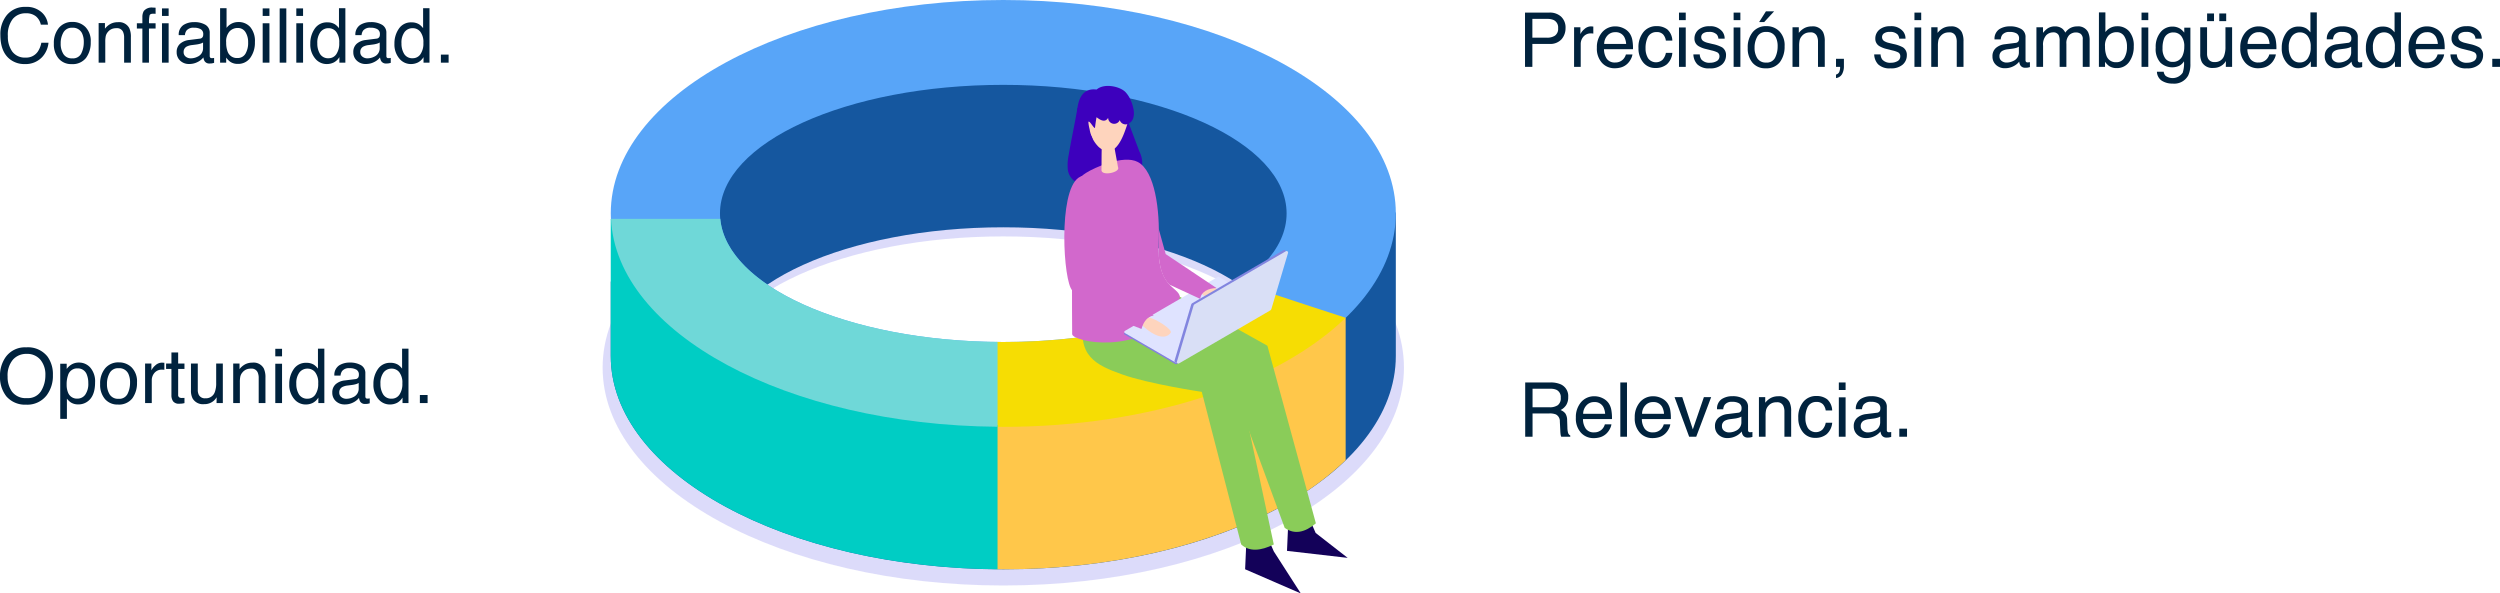 <svg xmlns="http://www.w3.org/2000/svg" width="594.805" height="141.192" viewBox="0 0 594.805 141.192">
  <g id="Grupo_43265" data-name="Grupo 43265" transform="translate(-378.703 -2240.597)">
    <path id="Trazado_112846" data-name="Trazado 112846" d="M6.812.737a5.291,5.291,0,0,1,3.806,1.292,4.563,4.563,0,0,1,1.5,2.936H10.415A3.549,3.549,0,0,0,9.259,2.987a3.663,3.663,0,0,0-2.43-.729A3.9,3.9,0,0,0,3.749,3.6,6.11,6.11,0,0,0,2.575,7.707a5.968,5.968,0,0,0,1.059,3.678A3.7,3.7,0,0,0,6.794,12.8a3.338,3.338,0,0,0,2.944-1.485,5.649,5.649,0,0,0,.8-2.057h1.705a5.826,5.826,0,0,1-1.512,3.419,5.379,5.379,0,0,1-4.148,1.661A5.475,5.475,0,0,1,2.8,12.972Q.791,11.17.791,7.408A7.107,7.107,0,0,1,2.3,2.724,5.522,5.522,0,0,1,6.812.737ZM17.895,12.98a2.182,2.182,0,0,0,2.158-1.191,5.933,5.933,0,0,0,.584-2.65A4.718,4.718,0,0,0,20.215,7a2.373,2.373,0,0,0-2.3-1.3A2.271,2.271,0,0,0,15.8,6.8a5.133,5.133,0,0,0-.659,2.672,4.465,4.465,0,0,0,.659,2.5A2.322,2.322,0,0,0,17.895,12.98Zm.062-8.666a4.262,4.262,0,0,1,3.076,1.213A4.736,4.736,0,0,1,22.289,9.1a6.122,6.122,0,0,1-1.107,3.762,4.006,4.006,0,0,1-3.437,1.485,3.88,3.88,0,0,1-3.085-1.314A5.19,5.19,0,0,1,13.518,9.5a5.615,5.615,0,0,1,1.2-3.779A4.041,4.041,0,0,1,17.956,4.314Zm6.214.272h1.5V5.923a4.215,4.215,0,0,1,1.415-1.187,3.773,3.773,0,0,1,1.661-.36,2.739,2.739,0,0,1,2.707,1.4,4.962,4.962,0,0,1,.387,2.188V14H30.234V8.067a3.212,3.212,0,0,0-.255-1.389A1.545,1.545,0,0,0,28.45,5.8a3.114,3.114,0,0,0-.923.114,2.377,2.377,0,0,0-1.143.773,2.329,2.329,0,0,0-.514.962,6.478,6.478,0,0,0-.119,1.419V14H24.17ZM34.576,3.154a2.821,2.821,0,0,1,.343-1.441A2.423,2.423,0,0,1,37.055.9q.149,0,.308.009t.36.026V2.381q-.246-.018-.356-.022t-.207,0q-.721,0-.861.374a7.385,7.385,0,0,0-.141,1.9h1.564V5.879H36.141V14H34.576V5.879h-1.31V4.631h1.31Zm4.667-.272V1.089h1.582V2.882Zm0,1.749h1.582V14H39.243Zm5.15,6.864a1.3,1.3,0,0,0,.5,1.081,1.857,1.857,0,0,0,1.187.4,3.608,3.608,0,0,0,1.617-.387,2.176,2.176,0,0,0,1.318-2.1V9.21a2.707,2.707,0,0,1-.747.308,6.366,6.366,0,0,1-.9.176l-.958.123a3.664,3.664,0,0,0-1.292.36A1.4,1.4,0,0,0,44.394,11.5Zm3.832-3.2a.859.859,0,0,0,.729-.457,1.391,1.391,0,0,0,.105-.606,1.285,1.285,0,0,0-.576-1.173,3.089,3.089,0,0,0-1.648-.365,2.094,2.094,0,0,0-1.758.668,2.2,2.2,0,0,0-.378,1.1H43.225A2.718,2.718,0,0,1,44.354,5.04a4.637,4.637,0,0,1,2.518-.681,5.124,5.124,0,0,1,2.7.633A2.147,2.147,0,0,1,50.6,6.96v5.423a.694.694,0,0,0,.1.4.487.487,0,0,0,.426.149q.105,0,.237-.013t.281-.04v1.169a4.406,4.406,0,0,1-.562.132,4.111,4.111,0,0,1-.527.026,1.3,1.3,0,0,1-1.187-.58,2.239,2.239,0,0,1-.272-.87,4.025,4.025,0,0,1-1.389,1.1,4.3,4.3,0,0,1-2,.466,2.967,2.967,0,0,1-2.14-.8,2.642,2.642,0,0,1-.831-1.991,2.564,2.564,0,0,1,.817-2.03A3.889,3.889,0,0,1,45.7,8.612Zm4.843-7.251h1.538V5.729a3.447,3.447,0,0,1,2.8-1.389,3.667,3.667,0,0,1,2.852,1.208,5.148,5.148,0,0,1,1.094,3.564,6.112,6.112,0,0,1-1.081,3.709,3.507,3.507,0,0,1-3,1.477,3.071,3.071,0,0,1-1.811-.519,4.372,4.372,0,0,1-.94-.984V14H53.068ZM57.182,12.9a2.114,2.114,0,0,0,1.92-1.02,5.02,5.02,0,0,0,.637-2.689A4.414,4.414,0,0,0,59.1,6.731a2.1,2.1,0,0,0-1.876-.976,2.617,2.617,0,0,0-1.894.8,3.592,3.592,0,0,0-.813,2.637,5.827,5.827,0,0,0,.334,2.153A2.308,2.308,0,0,0,57.182,12.9ZM63.2,4.631h1.608V14H63.2Zm0-3.542h1.608V2.882H63.2Zm4.043,0h1.582V14H67.245ZM71.2,4.631h1.608V14H71.2Zm0-3.542h1.608V2.882H71.2Zm5,8.314a4.666,4.666,0,0,0,.642,2.531,2.248,2.248,0,0,0,2.057,1.02,2.166,2.166,0,0,0,1.806-.945A4.462,4.462,0,0,0,81.413,9.3a4.009,4.009,0,0,0-.729-2.641,2.276,2.276,0,0,0-1.8-.857,2.378,2.378,0,0,0-1.938.914A4.186,4.186,0,0,0,76.2,9.4ZM78.583,4.42a3.349,3.349,0,0,1,1.811.457,4.253,4.253,0,0,1,.958.923V1.045h1.521V14H81.448V12.69a3.423,3.423,0,0,1-1.31,1.257,3.748,3.748,0,0,1-1.731.387,3.506,3.506,0,0,1-2.725-1.323,5.172,5.172,0,0,1-1.151-3.52,6.076,6.076,0,0,1,1.05-3.564A3.439,3.439,0,0,1,78.583,4.42Zm7.84,7.075a1.3,1.3,0,0,0,.5,1.081,1.857,1.857,0,0,0,1.187.4,3.608,3.608,0,0,0,1.617-.387,2.176,2.176,0,0,0,1.318-2.1V9.21a2.707,2.707,0,0,1-.747.308,6.366,6.366,0,0,1-.9.176l-.958.123a3.664,3.664,0,0,0-1.292.36A1.4,1.4,0,0,0,86.423,11.5Zm3.832-3.2a.859.859,0,0,0,.729-.457,1.391,1.391,0,0,0,.105-.606,1.285,1.285,0,0,0-.576-1.173,3.089,3.089,0,0,0-1.648-.365,2.094,2.094,0,0,0-1.758.668,2.2,2.2,0,0,0-.378,1.1H85.254A2.718,2.718,0,0,1,86.383,5.04,4.637,4.637,0,0,1,88.9,4.358a5.124,5.124,0,0,1,2.7.633A2.147,2.147,0,0,1,92.628,6.96v5.423a.694.694,0,0,0,.1.4.487.487,0,0,0,.426.149q.105,0,.237-.013t.281-.04v1.169a4.406,4.406,0,0,1-.562.132,4.111,4.111,0,0,1-.527.026,1.3,1.3,0,0,1-1.187-.58,2.239,2.239,0,0,1-.272-.87,4.025,4.025,0,0,1-1.389,1.1,4.3,4.3,0,0,1-2,.466,2.967,2.967,0,0,1-2.14-.8,2.642,2.642,0,0,1-.831-1.991,2.564,2.564,0,0,1,.817-2.03,3.889,3.889,0,0,1,2.145-.888ZM96.223,9.4a4.666,4.666,0,0,0,.642,2.531,2.248,2.248,0,0,0,2.057,1.02,2.166,2.166,0,0,0,1.806-.945,4.462,4.462,0,0,0,.708-2.711,4.009,4.009,0,0,0-.729-2.641A2.276,2.276,0,0,0,98.9,5.8a2.378,2.378,0,0,0-1.938.914A4.186,4.186,0,0,0,96.223,9.4ZM98.6,4.42a3.349,3.349,0,0,1,1.811.457,4.253,4.253,0,0,1,.958.923V1.045h1.521V14H101.47V12.69a3.423,3.423,0,0,1-1.31,1.257,3.748,3.748,0,0,1-1.731.387A3.506,3.506,0,0,1,95.7,13.011a5.172,5.172,0,0,1-1.151-3.52A6.076,6.076,0,0,1,95.6,5.927,3.439,3.439,0,0,1,98.6,4.42Zm7,7.664h1.837V14h-1.837Z" transform="translate(378 2241.5)" fill="#00223d"/>
    <path id="Trazado_112847" data-name="Trazado 112847" d="M6.943.737a5.911,5.911,0,0,1,5.063,2.2A7.121,7.121,0,0,1,13.289,7.32a7.675,7.675,0,0,1-1.468,4.808,5.821,5.821,0,0,1-4.913,2.25,5.872,5.872,0,0,1-4.685-1.969A7.434,7.434,0,0,1,.7,7.61,7.633,7.633,0,0,1,2,3.128,5.635,5.635,0,0,1,6.943.737Zm.176,12.076a3.641,3.641,0,0,0,3.344-1.657A7.052,7.052,0,0,0,11.5,7.347a5.435,5.435,0,0,0-1.191-3.665A4.065,4.065,0,0,0,7.049,2.293a4.24,4.24,0,0,0-3.27,1.375A5.8,5.8,0,0,0,2.514,7.725,5.926,5.926,0,0,0,3.6,11.341,4.082,4.082,0,0,0,7.119,12.813Zm12.015.123a2.257,2.257,0,0,0,1.841-.927,4.413,4.413,0,0,0,.734-2.773A5.176,5.176,0,0,0,21.384,7.3a2.244,2.244,0,0,0-2.25-1.556,2.244,2.244,0,0,0-2.25,1.644,6.514,6.514,0,0,0-.325,2.232,4.732,4.732,0,0,0,.325,1.854A2.243,2.243,0,0,0,19.134,12.937Zm-4.1-8.306h1.538V5.879a3.84,3.84,0,0,1,1.037-.993,3.338,3.338,0,0,1,1.881-.527A3.537,3.537,0,0,1,22.21,5.584a5.023,5.023,0,0,1,1.116,3.5q0,3.076-1.608,4.395a3.634,3.634,0,0,1-2.373.835,3.221,3.221,0,0,1-1.784-.466,4.111,4.111,0,0,1-.94-.905v4.808H15.038Zm13.869,8.35a2.182,2.182,0,0,0,2.158-1.191,5.933,5.933,0,0,0,.584-2.65A4.718,4.718,0,0,0,31.228,7a2.373,2.373,0,0,0-2.3-1.3A2.271,2.271,0,0,0,26.815,6.8a5.133,5.133,0,0,0-.659,2.672,4.465,4.465,0,0,0,.659,2.5A2.322,2.322,0,0,0,28.907,12.98Zm.062-8.666a4.262,4.262,0,0,1,3.076,1.213A4.736,4.736,0,0,1,33.3,9.1a6.122,6.122,0,0,1-1.107,3.762,4.006,4.006,0,0,1-3.437,1.485,3.88,3.88,0,0,1-3.085-1.314A5.19,5.19,0,0,1,24.53,9.5a5.615,5.615,0,0,1,1.2-3.779A4.041,4.041,0,0,1,28.969,4.314Zm6.258.272h1.5V6.213a3.592,3.592,0,0,1,.905-1.156A2.347,2.347,0,0,1,39.3,4.376q.044,0,.149.009t.36.035V6.09a2.363,2.363,0,0,0-.259-.035q-.119-.009-.259-.009a2.258,2.258,0,0,0-1.837.769,2.684,2.684,0,0,0-.642,1.771V14H35.227Zm6.267-2.628h1.6V4.587h1.5V5.879h-1.5v6.144a.665.665,0,0,0,.334.659,1.42,1.42,0,0,0,.615.1q.114,0,.246,0t.308-.022V14a3.532,3.532,0,0,1-.567.114,5.39,5.39,0,0,1-.637.035,1.717,1.717,0,0,1-1.5-.567,2.519,2.519,0,0,1-.4-1.472V5.879H40.219V4.587h1.274ZM47.76,4.587v6.249a2.635,2.635,0,0,0,.229,1.178,1.6,1.6,0,0,0,1.573.844,2.224,2.224,0,0,0,2.25-1.477,5.858,5.858,0,0,0,.325-2.171V4.587h1.582V14H52.225l.018-1.389a3.191,3.191,0,0,1-.765.905,3.365,3.365,0,0,1-2.2.738,2.834,2.834,0,0,1-2.742-1.345,4,4,0,0,1-.4-1.925v-6.4Zm8.429,0h1.5V5.923a4.215,4.215,0,0,1,1.415-1.187,3.773,3.773,0,0,1,1.661-.36,2.739,2.739,0,0,1,2.707,1.4,4.962,4.962,0,0,1,.387,2.188V14H62.253V8.067A3.212,3.212,0,0,0,62,6.679,1.545,1.545,0,0,0,60.469,5.8a3.114,3.114,0,0,0-.923.114,2.377,2.377,0,0,0-1.143.773,2.329,2.329,0,0,0-.514.962,6.478,6.478,0,0,0-.119,1.419V14H56.188ZM66.2,4.631h1.608V14H66.2Zm0-3.542h1.608V2.882H66.2Zm5,8.314a4.666,4.666,0,0,0,.642,2.531,2.248,2.248,0,0,0,2.057,1.02,2.166,2.166,0,0,0,1.806-.945A4.462,4.462,0,0,0,76.412,9.3a4.009,4.009,0,0,0-.729-2.641,2.276,2.276,0,0,0-1.8-.857,2.378,2.378,0,0,0-1.938.914A4.186,4.186,0,0,0,71.2,9.4ZM73.582,4.42a3.349,3.349,0,0,1,1.811.457,4.253,4.253,0,0,1,.958.923V1.045h1.521V14H76.447V12.69a3.423,3.423,0,0,1-1.31,1.257,3.748,3.748,0,0,1-1.731.387,3.506,3.506,0,0,1-2.725-1.323,5.172,5.172,0,0,1-1.151-3.52,6.076,6.076,0,0,1,1.05-3.564A3.439,3.439,0,0,1,73.582,4.42Zm7.84,7.075a1.3,1.3,0,0,0,.5,1.081,1.857,1.857,0,0,0,1.187.4,3.608,3.608,0,0,0,1.617-.387,2.176,2.176,0,0,0,1.318-2.1V9.21a2.707,2.707,0,0,1-.747.308,6.366,6.366,0,0,1-.9.176l-.958.123a3.664,3.664,0,0,0-1.292.36A1.4,1.4,0,0,0,81.422,11.5Zm3.832-3.2a.859.859,0,0,0,.729-.457,1.391,1.391,0,0,0,.105-.606,1.285,1.285,0,0,0-.576-1.173,3.089,3.089,0,0,0-1.648-.365,2.094,2.094,0,0,0-1.758.668,2.2,2.2,0,0,0-.378,1.1H80.253A2.718,2.718,0,0,1,81.382,5.04,4.637,4.637,0,0,1,83.9,4.358a5.124,5.124,0,0,1,2.7.633A2.147,2.147,0,0,1,87.627,6.96v5.423a.694.694,0,0,0,.1.4.487.487,0,0,0,.426.149q.105,0,.237-.013t.281-.04v1.169a4.406,4.406,0,0,1-.562.132,4.111,4.111,0,0,1-.527.026,1.3,1.3,0,0,1-1.187-.58,2.239,2.239,0,0,1-.272-.87,4.025,4.025,0,0,1-1.389,1.1,4.3,4.3,0,0,1-2,.466,2.967,2.967,0,0,1-2.14-.8,2.642,2.642,0,0,1-.831-1.991,2.564,2.564,0,0,1,.817-2.03,3.889,3.889,0,0,1,2.145-.888ZM91.222,9.4a4.666,4.666,0,0,0,.642,2.531,2.248,2.248,0,0,0,2.057,1.02,2.166,2.166,0,0,0,1.806-.945A4.462,4.462,0,0,0,96.434,9.3,4.009,4.009,0,0,0,95.7,6.657,2.276,2.276,0,0,0,93.9,5.8a2.378,2.378,0,0,0-1.938.914A4.186,4.186,0,0,0,91.222,9.4ZM93.6,4.42a3.349,3.349,0,0,1,1.811.457,4.253,4.253,0,0,1,.958.923V1.045h1.521V14H96.469V12.69a3.423,3.423,0,0,1-1.31,1.257,3.748,3.748,0,0,1-1.731.387A3.506,3.506,0,0,1,90.7,13.011a5.172,5.172,0,0,1-1.151-3.52A6.076,6.076,0,0,1,90.6,5.927,3.439,3.439,0,0,1,93.6,4.42Zm7,7.664h1.837V14h-1.837Z" transform="translate(378 2322.5)" fill="#00223d"/>
    <path id="Trazado_112848" data-name="Trazado 112848" d="M1.538,1.089h5.81a3.938,3.938,0,0,1,2.777.971A3.524,3.524,0,0,1,11.18,4.789a3.968,3.968,0,0,1-.94,2.632A3.563,3.563,0,0,1,7.348,8.542H3.287V14H1.538ZM9.413,4.8A1.943,1.943,0,0,0,8.358,2.864a3.808,3.808,0,0,0-1.591-.272H3.287V7.065h3.48a3.326,3.326,0,0,0,1.912-.5A1.985,1.985,0,0,0,9.413,4.8Zm3.8-.211h1.5V6.213a3.592,3.592,0,0,1,.905-1.156,2.347,2.347,0,0,1,1.661-.681q.044,0,.149.009t.36.035V6.09a2.363,2.363,0,0,0-.259-.035q-.119-.009-.259-.009a2.258,2.258,0,0,0-1.837.769,2.684,2.684,0,0,0-.642,1.771V14H13.21Zm9.87-.211a4.294,4.294,0,0,1,1.942.47,3.582,3.582,0,0,1,1.433,1.217,4.2,4.2,0,0,1,.633,1.661A10.868,10.868,0,0,1,27.229,9.8h-6.9a4.026,4.026,0,0,0,.677,2.3,2.266,2.266,0,0,0,1.96.866,2.534,2.534,0,0,0,1.978-.817,2.755,2.755,0,0,0,.6-1.1H27.1a3.276,3.276,0,0,1-.409,1.156,4.111,4.111,0,0,1-.778,1.042,3.687,3.687,0,0,1-1.784.949,5.42,5.42,0,0,1-1.292.141,3.964,3.964,0,0,1-2.979-1.279,4.976,4.976,0,0,1-1.222-3.582,5.41,5.41,0,0,1,1.23-3.683A4.059,4.059,0,0,1,23.08,4.376ZM25.6,8.542A4.1,4.1,0,0,0,25.154,6.9a2.3,2.3,0,0,0-2.171-1.143,2.406,2.406,0,0,0-1.828.787,2.972,2.972,0,0,0-.782,2Zm7.2-4.228a4.1,4.1,0,0,1,2.588.773,3.705,3.705,0,0,1,1.2,2.663H35.051a2.839,2.839,0,0,0-.642-1.446A2.027,2.027,0,0,0,32.8,5.729a2.222,2.222,0,0,0-2.162,1.477,5.865,5.865,0,0,0-.422,2.364,4.449,4.449,0,0,0,.6,2.382,2.317,2.317,0,0,0,3.441.365,3.311,3.311,0,0,0,.8-1.648h1.538a4.129,4.129,0,0,1-1.318,2.738,4.113,4.113,0,0,1-2.7.866,3.6,3.6,0,0,1-2.944-1.349,5.164,5.164,0,0,1-1.1-3.371,5.678,5.678,0,0,1,1.2-3.858A3.891,3.891,0,0,1,32.8,4.314Zm5.37.316h1.608V14H38.171Zm0-3.542h1.608V2.882H38.171Zm4.939,9.958a2.3,2.3,0,0,0,.4,1.213,2.485,2.485,0,0,0,2.074.765,3.059,3.059,0,0,0,1.547-.382,1.27,1.27,0,0,0,.668-1.182,1.011,1.011,0,0,0-.536-.923,6.374,6.374,0,0,0-1.354-.448l-1.257-.316A6.131,6.131,0,0,1,42.873,9.1a2,2,0,0,1-1.02-1.775,2.713,2.713,0,0,1,.962-2.162A3.839,3.839,0,0,1,45.4,4.341a3.593,3.593,0,0,1,3.067,1.248,2.708,2.708,0,0,1,.571,1.705H47.549a1.83,1.83,0,0,0-.378-.976,2.41,2.41,0,0,0-1.89-.624,2.259,2.259,0,0,0-1.358.343,1.074,1.074,0,0,0-.461.905,1.114,1.114,0,0,0,.606.984,3.644,3.644,0,0,0,1.037.387l1.046.255a8.087,8.087,0,0,1,2.285.8,2.118,2.118,0,0,1,.923,1.907,2.906,2.906,0,0,1-.954,2.171,4.059,4.059,0,0,1-2.9.914,3.9,3.9,0,0,1-2.975-.954,3.606,3.606,0,0,1-.936-2.36Zm8.06-6.416h1.608V14H51.17Zm0-3.542h1.608V2.882H51.17ZM58.9,12.98a2.182,2.182,0,0,0,2.158-1.191,5.933,5.933,0,0,0,.584-2.65A4.718,4.718,0,0,0,61.225,7a2.373,2.373,0,0,0-2.3-1.3A2.271,2.271,0,0,0,56.813,6.8a5.133,5.133,0,0,0-.659,2.672,4.465,4.465,0,0,0,.659,2.5A2.322,2.322,0,0,0,58.9,12.98Zm.062-8.666a4.262,4.262,0,0,1,3.076,1.213A4.736,4.736,0,0,1,63.3,9.1a6.122,6.122,0,0,1-1.107,3.762,4.006,4.006,0,0,1-3.437,1.485,3.88,3.88,0,0,1-3.085-1.314A5.19,5.19,0,0,1,54.527,9.5a5.615,5.615,0,0,1,1.2-3.779A4.041,4.041,0,0,1,58.966,4.314ZM60.8.8l-2.347,2.54H57.243L58.852.8ZM65.18,4.587h1.5V5.923A4.215,4.215,0,0,1,68.1,4.736a3.773,3.773,0,0,1,1.661-.36,2.739,2.739,0,0,1,2.707,1.4,4.962,4.962,0,0,1,.387,2.188V14H71.244V8.067a3.212,3.212,0,0,0-.255-1.389A1.545,1.545,0,0,0,69.46,5.8a3.114,3.114,0,0,0-.923.114,2.377,2.377,0,0,0-1.143.773,2.329,2.329,0,0,0-.514.962,6.478,6.478,0,0,0-.119,1.419V14H65.18Zm10.345,11.25a1.109,1.109,0,0,0,.853-.853,2.413,2.413,0,0,0,.132-.765q0-.062,0-.11a.605.605,0,0,0-.022-.11h-.958V12.084h1.881v1.775a3.846,3.846,0,0,1-.422,1.837,1.922,1.922,0,0,1-1.459.976Zm10.608-4.79a2.3,2.3,0,0,0,.4,1.213,2.485,2.485,0,0,0,2.074.765,3.059,3.059,0,0,0,1.547-.382,1.27,1.27,0,0,0,.668-1.182,1.011,1.011,0,0,0-.536-.923,6.374,6.374,0,0,0-1.354-.448l-1.257-.316A6.131,6.131,0,0,1,85.9,9.1a2,2,0,0,1-1.02-1.775,2.713,2.713,0,0,1,.962-2.162,3.839,3.839,0,0,1,2.588-.826,3.593,3.593,0,0,1,3.067,1.248,2.708,2.708,0,0,1,.571,1.705H90.571a1.83,1.83,0,0,0-.378-.976,2.41,2.41,0,0,0-1.89-.624,2.259,2.259,0,0,0-1.358.343,1.074,1.074,0,0,0-.461.905,1.114,1.114,0,0,0,.606.984,3.644,3.644,0,0,0,1.037.387l1.046.255a8.087,8.087,0,0,1,2.285.8,2.118,2.118,0,0,1,.923,1.907,2.906,2.906,0,0,1-.954,2.171,4.059,4.059,0,0,1-2.9.914,3.9,3.9,0,0,1-2.975-.954,3.606,3.606,0,0,1-.936-2.36Zm8.06-6.416H95.8V14H94.192Zm0-3.542H95.8V2.882H94.192Zm4,3.5h1.5V5.923a4.215,4.215,0,0,1,1.415-1.187,3.773,3.773,0,0,1,1.661-.36,2.739,2.739,0,0,1,2.707,1.4,4.962,4.962,0,0,1,.387,2.188V14h-1.608V8.067A3.212,3.212,0,0,0,104,6.679a1.545,1.545,0,0,0-1.529-.879,3.114,3.114,0,0,0-.923.114,2.377,2.377,0,0,0-1.143.773,2.329,2.329,0,0,0-.514.962,6.478,6.478,0,0,0-.119,1.419V14H98.191ZM114.416,11.5a1.3,1.3,0,0,0,.5,1.081,1.857,1.857,0,0,0,1.187.4,3.608,3.608,0,0,0,1.617-.387,2.176,2.176,0,0,0,1.318-2.1V9.21a2.707,2.707,0,0,1-.747.308,6.366,6.366,0,0,1-.9.176l-.958.123a3.664,3.664,0,0,0-1.292.36A1.4,1.4,0,0,0,114.416,11.5Zm3.832-3.2a.859.859,0,0,0,.729-.457,1.391,1.391,0,0,0,.105-.606,1.285,1.285,0,0,0-.576-1.173,3.089,3.089,0,0,0-1.648-.365,2.094,2.094,0,0,0-1.758.668,2.2,2.2,0,0,0-.378,1.1h-1.477a2.718,2.718,0,0,1,1.129-2.421,4.637,4.637,0,0,1,2.518-.681,5.124,5.124,0,0,1,2.7.633,2.147,2.147,0,0,1,1.028,1.969v5.423a.694.694,0,0,0,.1.4.487.487,0,0,0,.426.149q.105,0,.237-.013t.281-.04v1.169a4.406,4.406,0,0,1-.562.132,4.111,4.111,0,0,1-.527.026,1.3,1.3,0,0,1-1.187-.58,2.239,2.239,0,0,1-.272-.87,4.025,4.025,0,0,1-1.389,1.1,4.3,4.3,0,0,1-2,.466,2.967,2.967,0,0,1-2.14-.8,2.642,2.642,0,0,1-.831-1.991,2.564,2.564,0,0,1,.817-2.03,3.889,3.889,0,0,1,2.145-.888Zm4.966-3.709h1.564V5.923a5.258,5.258,0,0,1,1.02-1.011,3.066,3.066,0,0,1,1.775-.536,2.794,2.794,0,0,1,1.811.554,2.894,2.894,0,0,1,.7.932,3.419,3.419,0,0,1,1.239-1.121,3.457,3.457,0,0,1,1.6-.365,2.616,2.616,0,0,1,2.584,1.371,4.482,4.482,0,0,1,.369,1.986V14h-1.644V7.461a1.523,1.523,0,0,0-.47-1.292,1.861,1.861,0,0,0-1.147-.352,2.277,2.277,0,0,0-1.6.624,2.74,2.74,0,0,0-.672,2.083V14h-1.608V7.856a3.192,3.192,0,0,0-.229-1.4A1.394,1.394,0,0,0,127.16,5.8a2.32,2.32,0,0,0-1.63.694,3.4,3.4,0,0,0-.734,2.514V14h-1.582Zm14.871-3.542h1.538V5.729a3.447,3.447,0,0,1,2.8-1.389,3.667,3.667,0,0,1,2.852,1.208,5.148,5.148,0,0,1,1.094,3.564,6.112,6.112,0,0,1-1.081,3.709,3.507,3.507,0,0,1-3,1.477,3.071,3.071,0,0,1-1.811-.519,4.372,4.372,0,0,1-.94-.984V14h-1.459ZM142.2,12.9a2.114,2.114,0,0,0,1.92-1.02,5.02,5.02,0,0,0,.637-2.689,4.414,4.414,0,0,0-.637-2.461,2.1,2.1,0,0,0-1.876-.976,2.617,2.617,0,0,0-1.894.8,3.592,3.592,0,0,0-.813,2.637,5.827,5.827,0,0,0,.334,2.153A2.308,2.308,0,0,0,142.2,12.9Zm6.021-8.271h1.608V14h-1.608Zm0-3.542h1.608V2.882h-1.608ZM155.54,4.42a3.431,3.431,0,0,1,1.934.545,4.343,4.343,0,0,1,.914.9V4.675h1.459v8.561a6.313,6.313,0,0,1-.527,2.83,3.786,3.786,0,0,1-3.718,1.916,4.56,4.56,0,0,1-2.558-.681,2.656,2.656,0,0,1-1.16-2.131h1.608a1.79,1.79,0,0,0,.457.976,2.893,2.893,0,0,0,4.069-.756,7.227,7.227,0,0,0,.308-2.7,3.1,3.1,0,0,1-1.143,1.072,4.1,4.1,0,0,1-4.443-.734,4.774,4.774,0,0,1-1.147-3.59,5.437,5.437,0,0,1,1.156-3.691A3.574,3.574,0,0,1,155.54,4.42Zm2.848,4.834a3.924,3.924,0,0,0-.721-2.593,2.309,2.309,0,0,0-1.837-.844,2.268,2.268,0,0,0-2.285,1.564,6.134,6.134,0,0,0-.325,2.188,3.885,3.885,0,0,0,.646,2.421,2.085,2.085,0,0,0,1.736.831,2.437,2.437,0,0,0,2.4-1.538A4.961,4.961,0,0,0,158.388,9.254Zm5.423-4.667v6.249a2.635,2.635,0,0,0,.229,1.178,1.6,1.6,0,0,0,1.573.844,2.224,2.224,0,0,0,2.25-1.477,5.858,5.858,0,0,0,.325-2.171V4.587h1.582V14h-1.494l.018-1.389a3.191,3.191,0,0,1-.765.905,3.365,3.365,0,0,1-2.2.738,2.834,2.834,0,0,1-2.742-1.345,4,4,0,0,1-.4-1.925v-6.4ZM166.72,1.3h1.644V3.128H166.72Zm-2.9,0h1.644V3.128h-1.644Zm12.34,3.076a4.294,4.294,0,0,1,1.942.47,3.582,3.582,0,0,1,1.433,1.217,4.2,4.2,0,0,1,.633,1.661,10.868,10.868,0,0,1,.141,2.074h-6.9a4.026,4.026,0,0,0,.677,2.3,2.266,2.266,0,0,0,1.96.866,2.534,2.534,0,0,0,1.978-.817,2.755,2.755,0,0,0,.6-1.1h1.556a3.276,3.276,0,0,1-.409,1.156,4.111,4.111,0,0,1-.778,1.042,3.687,3.687,0,0,1-1.784.949,5.42,5.42,0,0,1-1.292.141,3.964,3.964,0,0,1-2.979-1.279,4.976,4.976,0,0,1-1.222-3.582,5.41,5.41,0,0,1,1.23-3.683A4.059,4.059,0,0,1,176.159,4.376Zm2.522,4.166a4.1,4.1,0,0,0-.448-1.644,2.3,2.3,0,0,0-2.171-1.143,2.406,2.406,0,0,0-1.828.787,2.972,2.972,0,0,0-.782,2Zm4.57.861a4.666,4.666,0,0,0,.642,2.531,2.248,2.248,0,0,0,2.057,1.02,2.166,2.166,0,0,0,1.806-.945,4.462,4.462,0,0,0,.708-2.711,4.009,4.009,0,0,0-.729-2.641,2.276,2.276,0,0,0-1.8-.857,2.378,2.378,0,0,0-1.938.914A4.186,4.186,0,0,0,183.252,9.4Zm2.382-4.983a3.349,3.349,0,0,1,1.811.457,4.253,4.253,0,0,1,.958.923V1.045h1.521V14H188.5V12.69a3.423,3.423,0,0,1-1.31,1.257,3.748,3.748,0,0,1-1.731.387,3.506,3.506,0,0,1-2.725-1.323,5.172,5.172,0,0,1-1.151-3.52,6.076,6.076,0,0,1,1.05-3.564A3.439,3.439,0,0,1,185.634,4.42Zm7.84,7.075a1.3,1.3,0,0,0,.5,1.081,1.857,1.857,0,0,0,1.187.4,3.608,3.608,0,0,0,1.617-.387,2.176,2.176,0,0,0,1.318-2.1V9.21a2.707,2.707,0,0,1-.747.308,6.366,6.366,0,0,1-.9.176l-.958.123a3.664,3.664,0,0,0-1.292.36A1.4,1.4,0,0,0,193.474,11.5Zm3.832-3.2a.859.859,0,0,0,.729-.457,1.391,1.391,0,0,0,.105-.606,1.285,1.285,0,0,0-.576-1.173,3.089,3.089,0,0,0-1.648-.365,2.094,2.094,0,0,0-1.758.668,2.2,2.2,0,0,0-.378,1.1H192.3a2.718,2.718,0,0,1,1.129-2.421,4.637,4.637,0,0,1,2.518-.681,5.124,5.124,0,0,1,2.7.633,2.147,2.147,0,0,1,1.028,1.969v5.423a.694.694,0,0,0,.1.4.487.487,0,0,0,.426.149q.105,0,.237-.013t.281-.04v1.169a4.406,4.406,0,0,1-.562.132,4.111,4.111,0,0,1-.527.026,1.3,1.3,0,0,1-1.187-.58,2.239,2.239,0,0,1-.272-.87,4.025,4.025,0,0,1-1.389,1.1,4.3,4.3,0,0,1-2,.466,2.967,2.967,0,0,1-2.14-.8,2.642,2.642,0,0,1-.831-1.991,2.564,2.564,0,0,1,.817-2.03,3.889,3.889,0,0,1,2.145-.888ZM203.273,9.4a4.666,4.666,0,0,0,.642,2.531,2.248,2.248,0,0,0,2.057,1.02,2.166,2.166,0,0,0,1.806-.945,4.462,4.462,0,0,0,.708-2.711,4.009,4.009,0,0,0-.729-2.641,2.276,2.276,0,0,0-1.8-.857,2.378,2.378,0,0,0-1.938.914A4.186,4.186,0,0,0,203.273,9.4Zm2.382-4.983a3.349,3.349,0,0,1,1.811.457,4.253,4.253,0,0,1,.958.923V1.045h1.521V14h-1.424V12.69a3.423,3.423,0,0,1-1.31,1.257,3.748,3.748,0,0,1-1.731.387,3.506,3.506,0,0,1-2.725-1.323,5.172,5.172,0,0,1-1.151-3.52,6.076,6.076,0,0,1,1.05-3.564A3.439,3.439,0,0,1,205.655,4.42ZM216.2,4.376a4.294,4.294,0,0,1,1.942.47,3.582,3.582,0,0,1,1.433,1.217,4.2,4.2,0,0,1,.633,1.661,10.868,10.868,0,0,1,.141,2.074h-6.9a4.026,4.026,0,0,0,.677,2.3,2.266,2.266,0,0,0,1.96.866,2.534,2.534,0,0,0,1.978-.817,2.755,2.755,0,0,0,.6-1.1h1.556a3.276,3.276,0,0,1-.409,1.156,4.111,4.111,0,0,1-.778,1.042,3.687,3.687,0,0,1-1.784.949,5.42,5.42,0,0,1-1.292.141,3.964,3.964,0,0,1-2.979-1.279,4.976,4.976,0,0,1-1.222-3.582,5.41,5.41,0,0,1,1.23-3.683A4.059,4.059,0,0,1,216.2,4.376Zm2.522,4.166a4.1,4.1,0,0,0-.448-1.644,2.3,2.3,0,0,0-2.171-1.143,2.406,2.406,0,0,0-1.828.787,2.972,2.972,0,0,0-.782,2Zm4.509,2.5a2.3,2.3,0,0,0,.4,1.213,2.485,2.485,0,0,0,2.074.765,3.059,3.059,0,0,0,1.547-.382,1.27,1.27,0,0,0,.668-1.182,1.011,1.011,0,0,0-.536-.923,6.374,6.374,0,0,0-1.354-.448l-1.257-.316A6.131,6.131,0,0,1,223,9.1a2,2,0,0,1-1.02-1.775,2.713,2.713,0,0,1,.962-2.162,3.839,3.839,0,0,1,2.588-.826,3.593,3.593,0,0,1,3.067,1.248,2.708,2.708,0,0,1,.571,1.705h-1.494a1.83,1.83,0,0,0-.378-.976,2.41,2.41,0,0,0-1.89-.624,2.259,2.259,0,0,0-1.358.343,1.074,1.074,0,0,0-.461.905,1.114,1.114,0,0,0,.606.984,3.644,3.644,0,0,0,1.037.387l1.046.255a8.087,8.087,0,0,1,2.285.8,2.118,2.118,0,0,1,.923,1.907,2.906,2.906,0,0,1-.954,2.171,4.059,4.059,0,0,1-2.9.914,3.9,3.9,0,0,1-2.975-.954,3.606,3.606,0,0,1-.936-2.36Zm8.438,1.037h1.837V14h-1.837Z" transform="translate(740 2242.5)" fill="#00223d"/>
    <path id="Trazado_112849" data-name="Trazado 112849" d="M7.374,7a3.389,3.389,0,0,0,1.947-.492,2,2,0,0,0,.716-1.775,1.9,1.9,0,0,0-1-1.881A3.274,3.274,0,0,0,7.6,2.592H3.331V7ZM1.582,1.089H7.559a5.961,5.961,0,0,1,2.435.431,3.049,3.049,0,0,1,1.819,3.05,3.43,3.43,0,0,1-.479,1.9,3.461,3.461,0,0,1-1.34,1.187,2.641,2.641,0,0,1,1.138.809,2.9,2.9,0,0,1,.426,1.626l.062,1.731a5.323,5.323,0,0,0,.123,1.1,1.08,1.08,0,0,0,.563.791V14H10.16a1.613,1.613,0,0,1-.141-.431,8.266,8.266,0,0,1-.088-1.02L9.826,10.4a1.809,1.809,0,0,0-.94-1.7,3.89,3.89,0,0,0-1.573-.237H3.331V14H1.582Zm16.5,3.287a4.294,4.294,0,0,1,1.942.47,3.582,3.582,0,0,1,1.433,1.217,4.2,4.2,0,0,1,.633,1.661A10.868,10.868,0,0,1,22.228,9.8h-6.9A4.026,4.026,0,0,0,16,12.1a2.266,2.266,0,0,0,1.96.866,2.534,2.534,0,0,0,1.978-.817,2.755,2.755,0,0,0,.6-1.1H22.1a3.276,3.276,0,0,1-.409,1.156,4.111,4.111,0,0,1-.778,1.042,3.687,3.687,0,0,1-1.784.949,5.42,5.42,0,0,1-1.292.141,3.964,3.964,0,0,1-2.979-1.279,4.976,4.976,0,0,1-1.222-3.582,5.41,5.41,0,0,1,1.23-3.683A4.059,4.059,0,0,1,18.079,4.376ZM20.6,8.542A4.1,4.1,0,0,0,20.153,6.9a2.3,2.3,0,0,0-2.171-1.143,2.406,2.406,0,0,0-1.828.787,2.972,2.972,0,0,0-.782,2Zm3.612-7.453H25.8V14H24.214Zm7.875,3.287a4.294,4.294,0,0,1,1.942.47,3.582,3.582,0,0,1,1.433,1.217A4.2,4.2,0,0,1,36.1,7.725,10.868,10.868,0,0,1,36.237,9.8h-6.9a4.026,4.026,0,0,0,.677,2.3,2.266,2.266,0,0,0,1.96.866,2.534,2.534,0,0,0,1.978-.817,2.755,2.755,0,0,0,.6-1.1h1.556A3.276,3.276,0,0,1,35.7,12.2a4.111,4.111,0,0,1-.778,1.042,3.687,3.687,0,0,1-1.784.949,5.42,5.42,0,0,1-1.292.141,3.964,3.964,0,0,1-2.979-1.279,4.976,4.976,0,0,1-1.222-3.582,5.41,5.41,0,0,1,1.23-3.683A4.059,4.059,0,0,1,32.089,4.376Zm2.522,4.166A4.1,4.1,0,0,0,34.163,6.9a2.3,2.3,0,0,0-2.171-1.143,2.406,2.406,0,0,0-1.828.787,2.972,2.972,0,0,0-.782,2Zm4.342-3.955,2.514,7.664,2.628-7.664h1.731L42.275,14H40.588L37.116,4.587ZM48.393,11.5a1.3,1.3,0,0,0,.5,1.081,1.857,1.857,0,0,0,1.187.4,3.608,3.608,0,0,0,1.617-.387,2.176,2.176,0,0,0,1.318-2.1V9.21a2.707,2.707,0,0,1-.747.308,6.366,6.366,0,0,1-.9.176l-.958.123a3.664,3.664,0,0,0-1.292.36A1.4,1.4,0,0,0,48.393,11.5Zm3.832-3.2a.859.859,0,0,0,.729-.457,1.391,1.391,0,0,0,.105-.606,1.285,1.285,0,0,0-.576-1.173,3.089,3.089,0,0,0-1.648-.365,2.094,2.094,0,0,0-1.758.668,2.2,2.2,0,0,0-.378,1.1H47.224A2.718,2.718,0,0,1,48.353,5.04a4.637,4.637,0,0,1,2.518-.681,5.124,5.124,0,0,1,2.7.633A2.147,2.147,0,0,1,54.6,6.96v5.423a.694.694,0,0,0,.1.4.487.487,0,0,0,.426.149q.105,0,.237-.013t.281-.04v1.169a4.406,4.406,0,0,1-.562.132,4.111,4.111,0,0,1-.527.026,1.3,1.3,0,0,1-1.187-.58,2.239,2.239,0,0,1-.272-.87,4.025,4.025,0,0,1-1.389,1.1,4.3,4.3,0,0,1-2,.466,2.967,2.967,0,0,1-2.14-.8,2.642,2.642,0,0,1-.831-1.991,2.564,2.564,0,0,1,.817-2.03A3.889,3.889,0,0,1,49.7,8.612ZM57.19,4.587h1.5V5.923a4.215,4.215,0,0,1,1.415-1.187,3.773,3.773,0,0,1,1.661-.36,2.739,2.739,0,0,1,2.707,1.4,4.962,4.962,0,0,1,.387,2.188V14H63.255V8.067A3.212,3.212,0,0,0,63,6.679,1.545,1.545,0,0,0,61.471,5.8a3.114,3.114,0,0,0-.923.114,2.377,2.377,0,0,0-1.143.773,2.329,2.329,0,0,0-.514.962,6.478,6.478,0,0,0-.119,1.419V14H57.19Zm13.641-.272a4.1,4.1,0,0,1,2.588.773,3.705,3.705,0,0,1,1.2,2.663H73.081a2.839,2.839,0,0,0-.642-1.446,2.027,2.027,0,0,0-1.608-.576,2.222,2.222,0,0,0-2.162,1.477,5.865,5.865,0,0,0-.422,2.364,4.449,4.449,0,0,0,.6,2.382,2.317,2.317,0,0,0,3.441.365,3.311,3.311,0,0,0,.8-1.648h1.538A4.129,4.129,0,0,1,73.3,13.407a4.113,4.113,0,0,1-2.7.866,3.6,3.6,0,0,1-2.944-1.349,5.164,5.164,0,0,1-1.1-3.371,5.678,5.678,0,0,1,1.2-3.858A3.891,3.891,0,0,1,70.831,4.314Zm5.37.316H77.81V14H76.2Zm0-3.542H77.81V2.882H76.2ZM81.413,11.5a1.3,1.3,0,0,0,.5,1.081,1.857,1.857,0,0,0,1.187.4,3.608,3.608,0,0,0,1.617-.387,2.176,2.176,0,0,0,1.318-2.1V9.21a2.707,2.707,0,0,1-.747.308,6.366,6.366,0,0,1-.9.176l-.958.123a3.664,3.664,0,0,0-1.292.36A1.4,1.4,0,0,0,81.413,11.5Zm3.832-3.2a.859.859,0,0,0,.729-.457,1.391,1.391,0,0,0,.105-.606A1.285,1.285,0,0,0,85.5,6.059a3.089,3.089,0,0,0-1.648-.365,2.094,2.094,0,0,0-1.758.668,2.2,2.2,0,0,0-.378,1.1H80.244A2.718,2.718,0,0,1,81.374,5.04a4.637,4.637,0,0,1,2.518-.681,5.124,5.124,0,0,1,2.7.633A2.147,2.147,0,0,1,87.618,6.96v5.423a.694.694,0,0,0,.1.4.487.487,0,0,0,.426.149q.105,0,.237-.013t.281-.04v1.169a4.406,4.406,0,0,1-.562.132,4.111,4.111,0,0,1-.527.026,1.3,1.3,0,0,1-1.187-.58,2.239,2.239,0,0,1-.272-.87,4.025,4.025,0,0,1-1.389,1.1,4.3,4.3,0,0,1-2,.466,2.967,2.967,0,0,1-2.14-.8,2.642,2.642,0,0,1-.831-1.991,2.564,2.564,0,0,1,.817-2.03,3.889,3.889,0,0,1,2.145-.888Zm5.344,3.788h1.837V14H90.589Z" transform="translate(740 2330.5)" fill="#00223d"/>
    <g id="Grupo_42935" data-name="Grupo 42935" transform="translate(101 -2)">
      <g id="Grupo_42933" data-name="Grupo 42933" transform="translate(421.082 2242.597)">
        <g id="Grupo_42911" data-name="Grupo 42911" transform="translate(0 0)">
          <path id="Trazado_112409" data-name="Trazado 112409" d="M391.048,261.679c-52.652,0-95.331,23.21-95.331,51.833s42.679,51.831,95.331,51.831,95.321-23.21,95.321-51.831S443.69,261.679,391.048,261.679Zm0,83.057c-38,0-68.807-13.983-68.807-31.224s30.8-31.226,68.807-31.226,68.8,13.983,68.8,31.226S429.044,344.736,391.048,344.736Z" transform="translate(-295.717 -226.04)" fill="#bbb8f6" opacity="0.5" style="mix-blend-mode: multiply;isolation: isolate"/>
          <path id="Trazado_112410" data-name="Trazado 112410" d="M483.658,284.765s-14.106-34.972-93.391-34.972-93.389,51.269-93.389,51.269v17.6c0,28.04,41.81,50.778,93.394,50.778s93.386-22.738,93.386-50.778Zm-93.386,64.482c-37.233,0-67.411-13.7-67.411-30.59s30.178-30.592,67.411-30.592,67.4,13.7,67.4,30.592S427.495,349.247,390.272,349.247Z" transform="translate(-294.941 -233.987)" fill="#15579f"/>
          <path id="Trazado_112411" data-name="Trazado 112411" d="M390.272,240.32c-51.584,0-93.394,22.738-93.394,50.778s41.81,50.78,93.394,50.78,93.386-22.739,93.386-50.78S441.846,240.32,390.272,240.32Zm0,81.368c-37.233,0-67.411-13.7-67.411-30.59s30.178-30.59,67.411-30.59,67.4,13.7,67.4,30.59S427.495,321.688,390.272,321.688Z" transform="translate(-294.941 -240.32)" fill="#58a5f8"/>
        </g>
        <g id="Grupo_42912" data-name="Grupo 42912" transform="translate(93.576 75.607)">
          <path id="Trazado_112412" data-name="Trazado 112412" d="M409.961,291.479c-12.039,8.341-32.8,13.854-56.408,13.854-.589,0-1.171-.013-1.755-.02v40.136c.586.007,1.166.025,1.755.025,26.8,0,50.947-6.143,68.211-16.114a68.164,68.164,0,0,0,13.241-9.836V285.632S412.63,292.316,409.961,291.479Z" transform="translate(-351.798 -285.632)" fill="#ffc74a"/>
        </g>
        <g id="Grupo_42913" data-name="Grupo 42913" transform="translate(93.576 67.514)">
          <path id="Trazado_112413" data-name="Trazado 112413" d="M409.961,280.782c-12.039,8.341-32.8,13.854-56.408,13.854-.589,0-1.171-.013-1.755-.02V314.8c.586.007,1.166.025,1.755.025,34.984,0,65.455-10.469,81.452-25.951-5.688-1.832-11.363-3.714-17.041-5.58C415.3,282.421,412.63,281.62,409.961,280.782Z" transform="translate(-351.798 -280.782)" fill="#f6dd03"/>
        </g>
        <g id="Grupo_42914" data-name="Grupo 42914" transform="translate(1.936 52.083)">
          <path id="Trazado_112414" data-name="Trazado 112414" d="M388.9,320.585c-32.452,1.155-67.461-17.2-65.971-35.112-8.705,0-26.057-13.939-26.057-13.939V304.14c0,27.792,41.077,50.359,92.027,50.76Z" transform="translate(-296.877 -271.534)" fill="#00cdc4"/>
          <path id="Trazado_112415" data-name="Trazado 112415" d="M388.88,300.8c-35.638-.324-64.481-13.19-65.971-29.27H296.914c1.265,27.188,41.818,49.061,91.966,49.455Z" transform="translate(-296.852 -271.534)" fill="#6fd8d8"/>
        </g>
      </g>
      <g id="Grupo_42934" data-name="Grupo 42934" transform="translate(530.928 2263.041)">
        <path id="Trazado_112433" data-name="Trazado 112433" d="M364.359,255.739c-.506,3.084-1.572,8.051-2.077,11.134a11.958,11.958,0,0,0-.23,3.292,4.021,4.021,0,0,0,1.5,2.84c1.163.831,2.726.723,4.146.579l6.386-.644a11.746,11.746,0,0,0,3.23-.637,3.956,3.956,0,0,0,2.326-2.208,5.919,5.919,0,0,0-.512-3.975q-1.271-3.379-2.546-6.758a30.209,30.209,0,0,0-1.3-3.09" transform="translate(-361.241 -250.455)" fill="#3d00bd"/>
        <path id="Trazado_112434" data-name="Trazado 112434" d="M387.627,318.032l-.3,6.744,13.252,5.75-6.435-10.015-1.714-3.931Z" transform="translate(-344.311 -209.778)" fill="#130159"/>
        <path id="Trazado_112435" data-name="Trazado 112435" d="M393.6,315.41l-.3,6.744,14.435,1.664-7.618-5.929-1.714-3.93Z" transform="translate(-340.319 -211.531)" fill="#130159"/>
        <path id="Trazado_112436" data-name="Trazado 112436" d="M368.358,282.894c-2.3,9.651,2.87,11.8,8.792,13.938,6.342,2.291,19.027,4.175,19.027,4.175L409.8,338.046c2.349,1.68,4.837,1.09,7.42-1.08L405.69,294.718,382.905,281.99Z" transform="translate(-357.37 -232.904)" fill="#8acc59"/>
        <path id="Trazado_112437" data-name="Trazado 112437" d="M364.7,285.689c-2.3,9.651,2.87,11.8,8.792,13.939,6.342,2.291,19.027,4.175,19.027,4.175l9.384,36.312c1.967,1.79,4.644,1.523,7.751,0l-9.024-42.07-20.547-13.232Z" transform="translate(-359.817 -231.017)" fill="#8acc59"/>
        <path id="Trazado_112438" data-name="Trazado 112438" d="M388.325,295.726c-.39-2.585-5.555-1.954-5.059-13.237.319-7.285-.869-16.681-4.957-18.85-3.437-1.825-10.415,1.382-12.271,2.563-3.948,2.516-1.951,4-2.795,8.608s-.559,25.092-.559,29.772c0,1.785,16.077,5.4,24.687-5.777" transform="translate(-360.821 -245.541)" fill="#d268cc"/>
        <g id="Grupo_42918" data-name="Grupo 42918" transform="translate(14.207 45.415)">
          <path id="Trazado_112439" data-name="Trazado 112439" d="M382.289,300.406l-12.112-7.045a.231.231,0,0,1,.007-.4l22.194-12.9a.24.24,0,0,1,.237,0l12.092,7.036a.235.235,0,0,1,0,.407l-22.192,12.9A.215.215,0,0,1,382.289,300.406Z" transform="translate(-370.063 -279.63)" fill="#827fde"/>
          <path id="Trazado_112440" data-name="Trazado 112440" d="M404.594,287.307l-22.077,12.828a.292.292,0,0,1-.3,0l-11.975-6.968a.293.293,0,0,1,0-.507l22.075-12.83a.292.292,0,0,1,.3,0l11.977,6.968A.3.3,0,0,1,404.594,287.307Z" transform="translate(-370.038 -279.79)" fill="#dfe3ff"/>
        </g>
        <path id="Trazado_112441" data-name="Trazado 112441" d="M383.205,281.22c2.011.439,5.715,2.927,5.338,3.644s-2.331,2.481-6.916-1.822S383.205,281.22,383.205,281.22Z" transform="translate(-349.259 -233.895)" fill="#fed4bd"/>
        <path id="Trazado_112442" data-name="Trazado 112442" d="M377.625,286.267l7.283,3.367c.177-1.727,1.961-2.558,3.888-2.568l-12.109-8.094-1.677-6.047s-.058,4.193,0,5.825C375.124,281.937,375.931,284.747,377.625,286.267Z" transform="translate(-352.566 -238.965)" fill="#d268cc"/>
        <path id="Trazado_112443" data-name="Trazado 112443" d="M366.85,267.791c-.105,1.6,4.547.637,3.933-.621l-.926-5.084a3.745,3.745,0,0,0-.557-1.6c-1.288-1.722-2.268-.4-2.343.984C366.845,263.567,366.885,265.688,366.85,267.791Z" transform="translate(-358.006 -247.83)" fill="#fed4bd"/>
        <path id="Trazado_112444" data-name="Trazado 112444" d="M374.005,261.851a7.856,7.856,0,0,0,.05-5.344,4.784,4.784,0,0,0-4.111-3.1,4.973,4.973,0,0,0-4.425,3.2,9.6,9.6,0,0,0-.237,5.71,7.545,7.545,0,0,0,2.173,4.238C371.074,269.656,373.066,264.681,374.005,261.851Z" transform="translate(-359.264 -252.017)" fill="#fed4bd"/>
        <path id="Trazado_112445" data-name="Trazado 112445" d="M370.789,260.16a1.437,1.437,0,0,0,2.765.537,1.454,1.454,0,0,0,1.717.989,2.163,2.163,0,0,0,1.493-1.48,4.391,4.391,0,0,0,.042-2.178,9.233,9.233,0,0,0-.642-2.051,6.865,6.865,0,0,0-1.236-1.922c-1.273-1.355-5.042-2.219-6.883-.621-3.764-.481-4.64,3.047-4.687,6.114-.259,1.7.974,2.983,1.508,4.617a1.634,1.634,0,0,0,1.989,1.1c.8-.117-1.341-1.794-.9-3.919.232-1.1,1.33,1.353,1.707,1.22-.023.008.3-2.408.377-2.543C368.785,260.581,370.025,261.47,370.789,260.16Z" transform="translate(-360.363 -252.572)" fill="#3d00bd"/>
        <path id="Trazado_112446" data-name="Trazado 112446" d="M374.841,285.843c2.012.439,5.715,2.925,5.339,3.642s-2.331,2.481-6.918-1.822S374.841,285.843,374.841,285.843Z" transform="translate(-354.851 -230.805)" fill="#fed4bd"/>
        <path id="Trazado_112447" data-name="Trazado 112447" d="M365.954,265.423c-5.728.969-4.909,22.369-2.9,26.649s16.851,9.768,16.851,9.768c.562-1.954,1.55-2.983,2.908-3.205L368.679,288.3s-.028-9.384.072-12.746C368.819,273.255,370.813,264.6,365.954,265.423Z" transform="translate(-361.549 -244.017)" fill="#d268cc"/>
        <g id="Grupo_42919" data-name="Grupo 42919" transform="translate(26.21 39.03)">
          <path id="Trazado_112448" data-name="Trazado 112448" d="M377.272,302.281l3.953-13.309a.638.638,0,0,1,.3-.372l21.658-12.588a.358.358,0,0,1,.522.41l-3.95,13.3a.645.645,0,0,1-.3.377L377.8,302.687A.356.356,0,0,1,377.272,302.281Z" transform="translate(-377.257 -275.964)" fill="#8285df"/>
          <path id="Trazado_112449" data-name="Trazado 112449" d="M377.612,302.434c.836-2.822,3.481-11.725,3.951-13.309a.636.636,0,0,1,.3-.374l21.66-12.586a.356.356,0,0,1,.521.41l-3.95,13.3a.648.648,0,0,1-.3.379l-21.658,12.586A.355.355,0,0,1,377.612,302.434Z" transform="translate(-377.03 -275.862)" fill="#d9dff6"/>
        </g>
      </g>
    </g>
  </g>
</svg>
